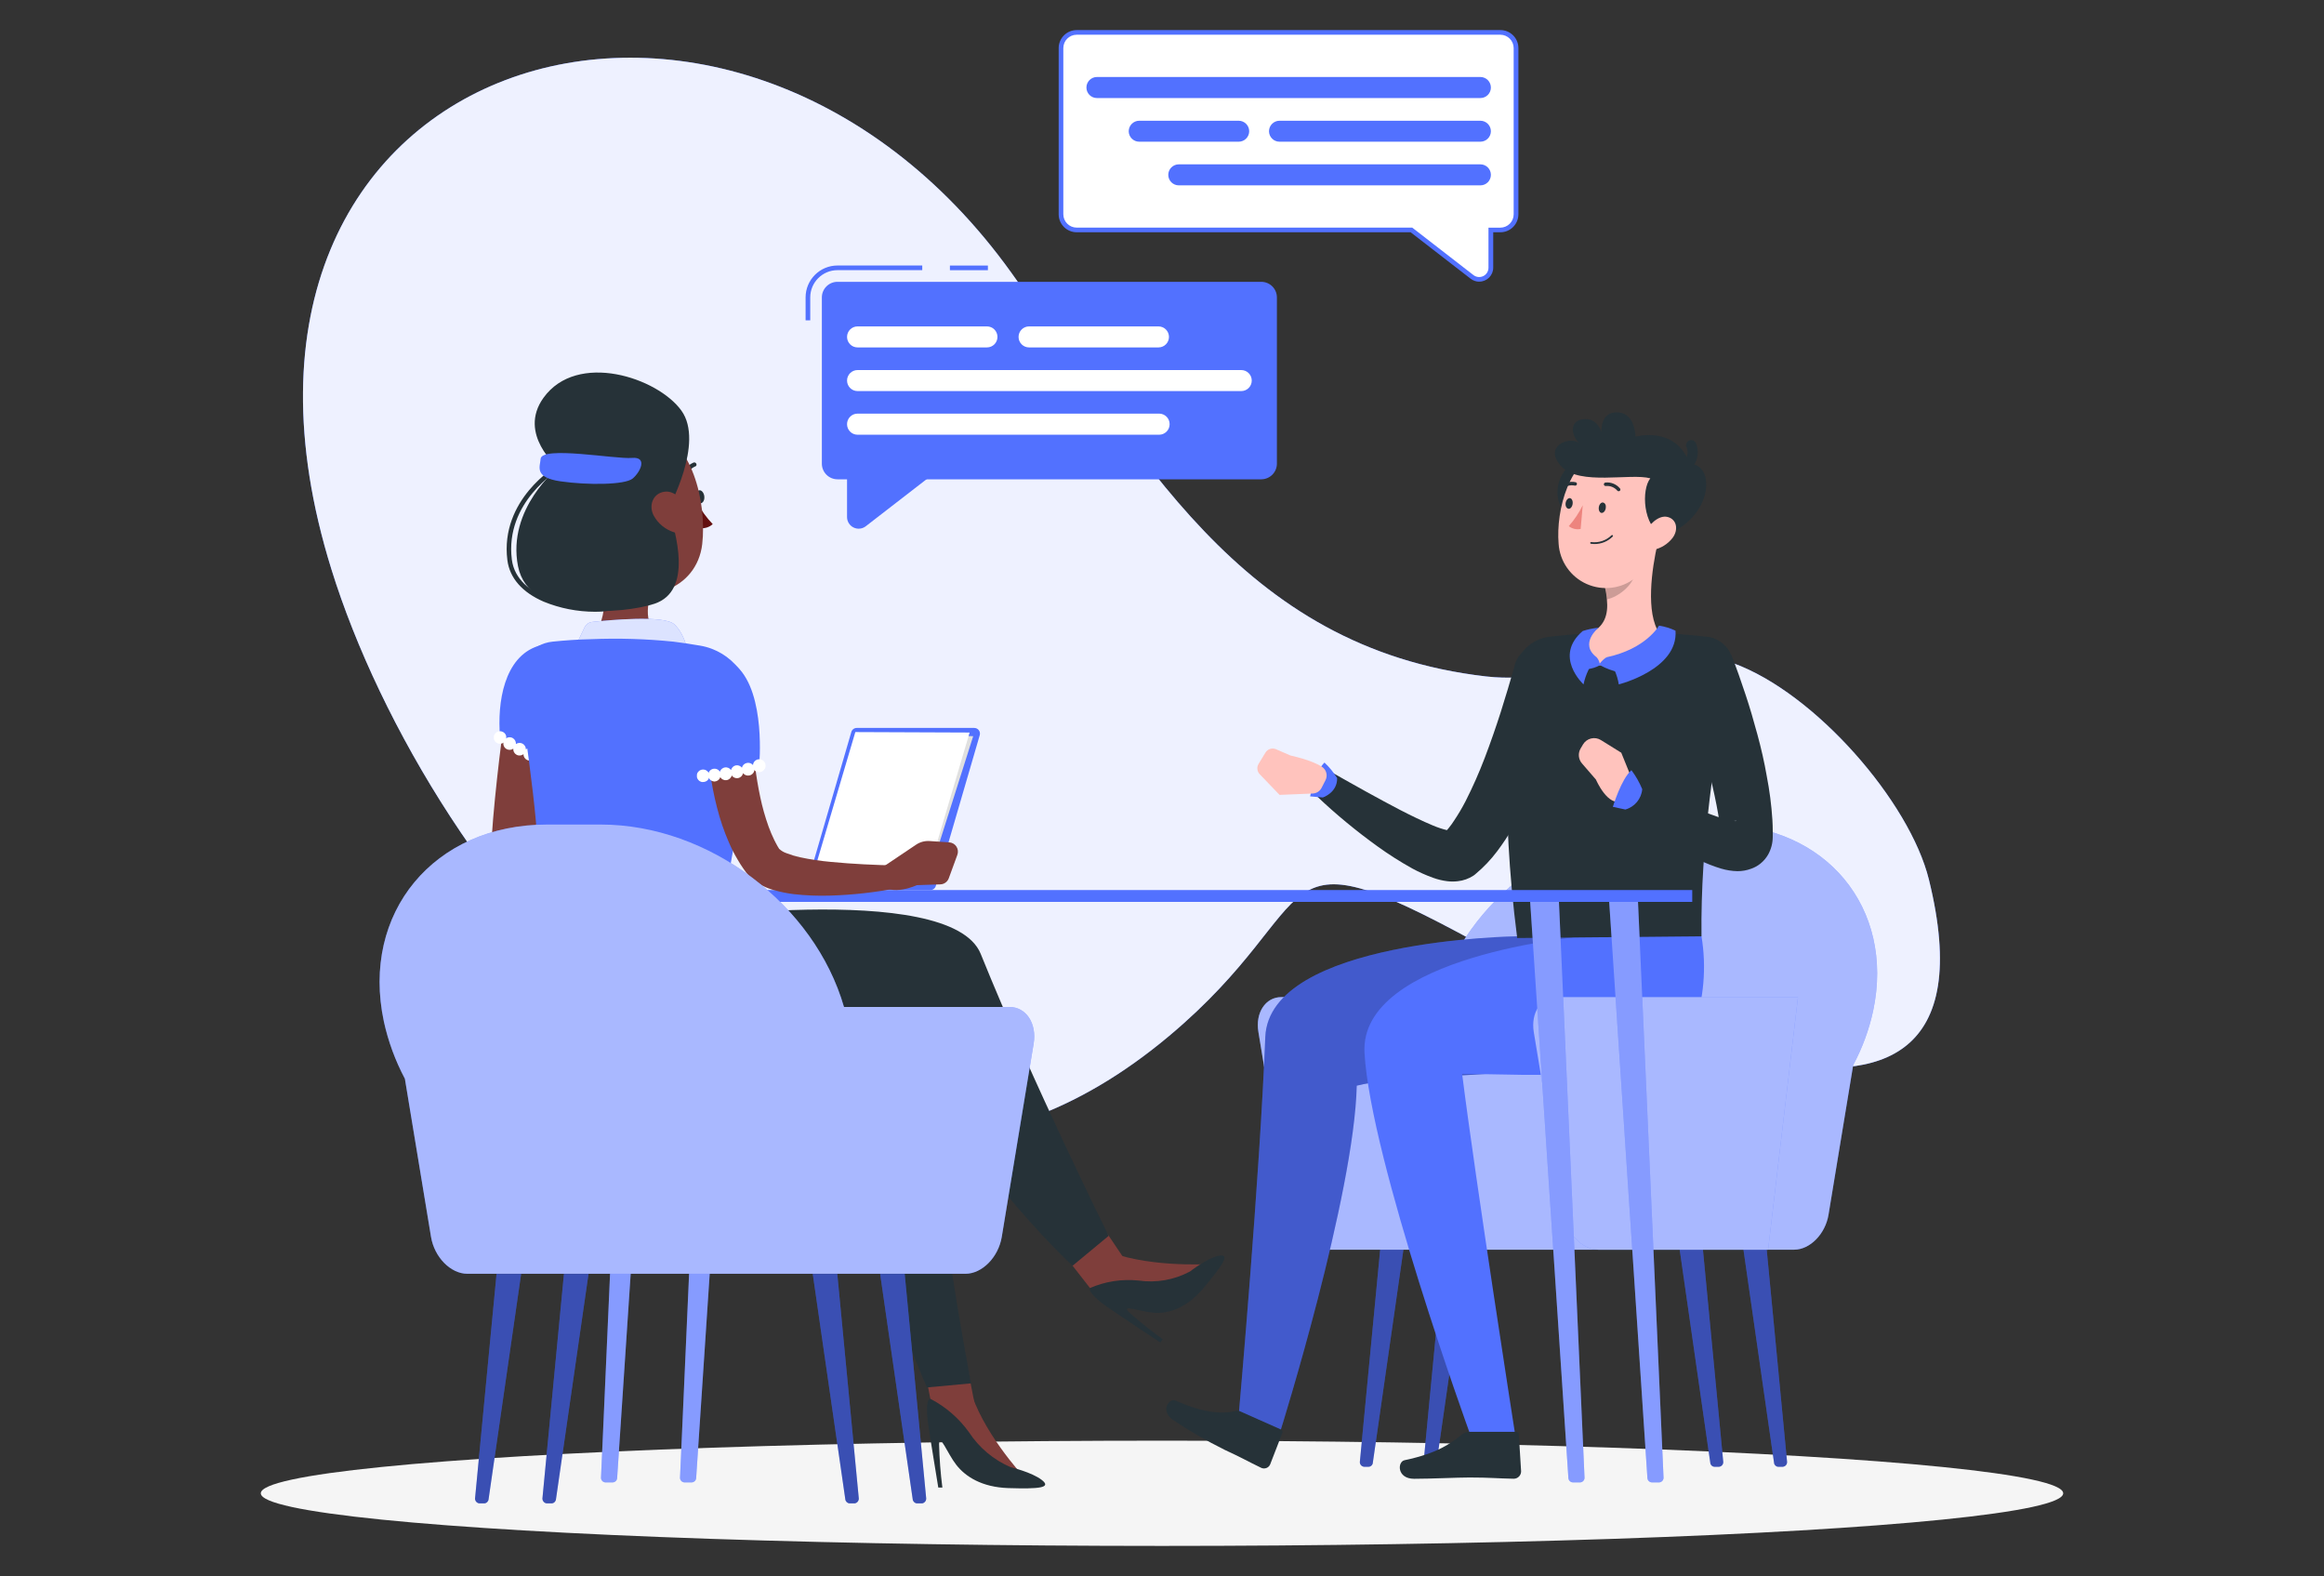 <?xml version="1.0" encoding="UTF-8" standalone="no"?>
<!-- Generator: Gravit.io -->
<svg xmlns="http://www.w3.org/2000/svg" xmlns:xlink="http://www.w3.org/1999/xlink" style="isolation:isolate" viewBox="0 0 500 339" width="500pt" height="339pt"><rect x="0" y="0" width="500" height="339" fill="#333333" stroke="none"/><defs><clipPath id="_clipPath_46YUOu2metB4nv2xGRFXxfDpb3gs1ZhB"><rect width="500" height="339"/></clipPath></defs><g clip-path="url(#_clipPath_46YUOu2metB4nv2xGRFXxfDpb3gs1ZhB)"><g><g><path d=" M 415 189.21 C 410.87 172.44 390.52 149.04 372.9 142.65 C 350.4 134.49 339.41 147.77 319.7 145.5 C 266.48 139.36 245.13 97.08 217.7 58.82 C 157 -25.97 36.78 11.42 71.3 122.45 C 92.04 189.18 171.3 290.02 251.48 222.88 C 286.12 193.88 271.11 177.32 317.76 202.76 C 336.17 212.8 433.7 265.17 415 189.21 Z " fill="rgb(82,113,255)"/><g opacity="0.9"><path d=" M 415 189.21 C 410.87 172.44 390.52 149.04 372.9 142.65 C 350.4 134.49 339.41 147.77 319.7 145.5 C 266.48 139.36 245.13 97.08 217.7 58.82 C 157 -25.97 36.78 11.42 71.3 122.45 C 92.04 189.18 171.3 290.02 251.48 222.88 C 286.12 193.88 271.11 177.32 317.76 202.76 C 336.17 212.8 433.7 265.17 415 189.21 Z " fill="rgb(255,255,255)"/></g></g><g><ellipse vector-effect="non-scaling-stroke" cx="250" cy="321.21" rx="193.89" ry="11.32" fill="rgb(245,245,245)"/></g><g><path d=" M 369.88 315.5 L 368.81 315.5 C 368.348 315.465 367.984 315.093 367.96 314.63 L 361.38 268.81 L 366.38 268.81 L 370.74 314.33 C 370.789 314.6 370.724 314.879 370.562 315.1 C 370.399 315.321 370.153 315.466 369.88 315.5 L 369.88 315.5 Z " fill="rgb(82,113,255)"/><g opacity="0.3"><path d=" M 369.88 315.5 L 368.81 315.5 C 368.348 315.465 367.984 315.093 367.96 314.63 L 361.38 268.81 L 366.38 268.81 L 370.74 314.33 C 370.789 314.6 370.724 314.879 370.562 315.1 C 370.399 315.321 370.153 315.466 369.88 315.5 L 369.88 315.5 Z " fill="rgb(0,0,0)"/></g><path d=" M 383.6 315.5 L 382.53 315.5 C 382.068 315.465 381.704 315.093 381.68 314.63 L 375.1 268.81 L 380.1 268.81 L 384.47 314.33 C 384.519 314.602 384.453 314.882 384.288 315.103 C 384.123 315.325 383.874 315.468 383.6 315.5 Z " fill="rgb(82,113,255)"/><g opacity="0.3"><path d=" M 383.6 315.5 L 382.53 315.5 C 382.068 315.465 381.704 315.093 381.68 314.63 L 375.1 268.81 L 380.1 268.81 L 384.47 314.33 C 384.519 314.602 384.453 314.882 384.288 315.103 C 384.123 315.325 383.874 315.468 383.6 315.5 Z " fill="rgb(0,0,0)"/></g><path d=" M 307.16 315.5 L 308.23 315.5 C 308.692 315.465 309.056 315.093 309.08 314.63 L 315.66 268.81 L 310.66 268.81 L 306.3 314.33 C 306.251 314.6 306.316 314.879 306.478 315.1 C 306.641 315.321 306.887 315.466 307.16 315.5 L 307.16 315.5 Z " fill="rgb(82,113,255)"/><g opacity="0.3"><path d=" M 307.16 315.5 L 308.23 315.5 C 308.692 315.465 309.056 315.093 309.08 314.63 L 315.66 268.81 L 310.66 268.81 L 306.3 314.33 C 306.251 314.6 306.316 314.879 306.478 315.1 C 306.641 315.321 306.887 315.466 307.16 315.5 L 307.16 315.5 Z " fill="rgb(0,0,0)"/></g><path d=" M 293.44 315.5 L 294.51 315.5 C 294.972 315.465 295.336 315.093 295.36 314.63 L 301.94 268.81 L 296.94 268.81 L 292.58 314.33 C 292.531 314.6 292.596 314.879 292.758 315.1 C 292.921 315.321 293.167 315.466 293.44 315.5 L 293.44 315.5 Z " fill="rgb(82,113,255)"/><g opacity="0.3"><path d=" M 293.44 315.5 L 294.51 315.5 C 294.972 315.465 295.336 315.093 295.36 314.63 L 301.94 268.81 L 296.94 268.81 L 292.58 314.33 C 292.531 314.6 292.596 314.879 292.758 315.1 C 292.921 315.321 293.167 315.466 293.44 315.5 L 293.44 315.5 Z " fill="rgb(0,0,0)"/></g><path d=" M 275.66 214.48 L 309.34 214.48 C 315.34 193.73 336.82 177.36 358.84 177.36 L 369.78 177.36 C 392.78 177.36 407.7 195.29 403 217.42 C 402.121 221.491 400.677 225.419 398.71 229.09 L 393.4 261.28 C 392.72 265.44 389.4 268.81 386 268.81 L 284.62 268.81 C 281.22 268.81 277.9 265.44 277.22 261.28 L 270.74 221.97 C 270.05 217.85 272.26 214.48 275.66 214.48 Z " fill="rgb(82,113,255)"/><g opacity="0.5"><path d=" M 275.66 214.48 L 309.34 214.48 C 315.34 193.73 336.82 177.36 358.84 177.36 L 369.78 177.36 C 392.78 177.36 407.7 195.29 403 217.42 C 402.121 221.491 400.677 225.419 398.71 229.09 L 393.4 261.28 C 392.72 265.44 389.4 268.81 386 268.81 L 284.62 268.81 C 281.22 268.81 277.9 265.44 277.22 261.28 L 270.74 221.97 C 270.05 217.85 272.26 214.48 275.66 214.48 Z " fill="rgb(255,255,255)"/></g><path d=" M 267.23 303.65 L 275.57 307.47 C 275.865 307.594 276.007 307.932 275.89 308.23 L 273.26 315.02 C 272.933 315.742 272.084 316.064 271.36 315.74 C 268.48 314.36 267.17 313.55 263.5 311.87 C 259.621 309.953 255.873 307.782 252.28 305.37 C 249.56 303.37 251.56 300.67 252.91 301.27 C 259.01 303.96 262.91 304.2 265.74 303.52 C 266.237 303.391 266.763 303.436 267.23 303.65 Z " fill="rgb(38,50,56)"/><path d=" M 326.38 201.4 C 326.38 201.4 273.05 202.06 272.22 223.08 C 271.04 253.3 266.58 303.47 266.58 303.47 L 275.58 307.47 C 275.58 307.47 291.34 257.13 291.9 233.53 C 306.9 229.81 345.47 233.53 350 221.27 C 352.22 214.893 352.808 208.062 351.71 201.4 L 326.38 201.4 Z " fill="rgb(82,113,255)"/><g opacity="0.2"><path d=" M 326.38 201.4 C 326.38 201.4 273.05 202.06 272.22 223.08 C 271.04 253.3 266.58 303.47 266.58 303.47 L 275.58 307.47 C 275.58 307.47 291.34 257.13 291.9 233.53 C 306.9 229.81 345.47 233.53 350 221.27 C 352.22 214.893 352.808 208.062 351.71 201.4 L 326.38 201.4 Z " fill="rgb(0,0,0)"/></g><path d=" M 337.73 146.09 C 337.26 148.03 336.79 149.78 336.26 151.6 C 335.73 153.42 335.18 155.19 334.6 156.97 C 333.43 160.53 332.14 164.07 330.66 167.57 C 329.178 171.148 327.457 174.622 325.51 177.97 C 324.487 179.74 323.359 181.446 322.13 183.08 C 320.776 184.889 319.216 186.533 317.48 187.98 L 317.33 188.11 L 317.01 188.35 C 316 189.009 314.849 189.42 313.65 189.55 C 312.896 189.642 312.134 189.642 311.38 189.55 C 310.332 189.421 309.302 189.173 308.31 188.81 C 306.772 188.256 305.278 187.587 303.84 186.81 C 301.274 185.383 298.793 183.807 296.41 182.09 C 294.09 180.42 291.85 178.69 289.67 176.89 C 287.49 175.09 285.4 173.25 283.33 171.27 C 282.232 170.204 282.091 168.49 282.999 167.258 C 283.908 166.026 285.587 165.656 286.93 166.39 L 286.98 166.39 C 289.34 167.7 291.72 169.09 294.11 170.39 C 296.5 171.69 298.86 173 301.23 174.22 C 303.6 175.44 305.98 176.6 308.23 177.54 C 309.262 177.98 310.329 178.335 311.42 178.6 C 311.744 178.697 312.082 178.741 312.42 178.73 C 312.49 178.73 312.42 178.73 312.21 178.73 C 311.701 178.788 311.213 178.97 310.79 179.26 L 310.31 179.62 C 311.295 178.661 312.164 177.591 312.9 176.43 C 313.778 175.112 314.582 173.746 315.31 172.34 C 316.843 169.322 318.215 166.224 319.42 163.06 C 320.65 159.84 321.8 156.54 322.87 153.2 C 323.94 149.86 324.94 146.43 325.87 143.2 L 325.87 143.08 C 326.753 139.853 330.064 137.934 333.303 138.77 C 336.542 139.607 338.509 142.889 337.72 146.14 L 337.73 146.09 Z " fill="rgb(38,50,56)"/><path d=" M 316.11 307.97 L 326.11 307.97 C 326.279 307.962 326.444 308.022 326.568 308.137 C 326.692 308.251 326.765 308.411 326.77 308.58 L 327.26 316.49 C 327.26 317.357 326.566 318.064 325.7 318.08 C 322.22 318.02 320.55 317.81 316.15 317.81 C 313.45 317.81 307.99 318.09 304.25 318.09 C 300.51 318.09 300.62 314.4 302.2 314.09 C 309.31 312.59 312.06 310.52 314.57 308.54 C 315.008 308.187 315.548 307.987 316.11 307.97 Z " fill="rgb(38,50,56)"/><path d=" M 340.75 201.4 C 340.75 201.4 292.38 205.48 293.57 226.49 C 294.87 249.49 316.11 307.99 316.11 307.99 L 325.89 307.99 C 325.89 307.99 317.52 254.42 314.57 230.99 C 328.21 230.99 359.83 233.55 364.37 221.26 C 366.59 214.883 367.175 208.051 366.07 201.39 L 340.75 201.4 Z " fill="rgb(82,113,255)"/><path d=" M 287.68 167.37 C 286.925 166.141 286.011 165.018 284.96 164.03 C 282.96 165.89 281.87 171.3 281.87 171.3 L 284.6 171.54 C 284.6 171.54 287.74 170.52 287.68 167.37 Z " fill="rgb(82,113,255)"/><path d=" M 277.64 162.51 L 274.53 161.16 C 273.694 160.799 272.72 161.111 272.25 161.89 L 270.77 164.33 C 270.35 165.036 270.452 165.936 271.02 166.53 L 275.29 170.98 L 282.41 170.69 C 283.229 170.662 283.969 170.191 284.34 169.46 L 285.16 167.85 C 285.695 166.847 285.389 165.601 284.45 164.96 C 282.14 163.44 277.64 162.51 277.64 162.51 Z " fill="rgb(255,195,189)"/><path d=" M 325.92 144.04 C 324.5 153.04 322.65 172.47 326.42 201.77 L 366.07 201.4 C 365.83 181.09 369.01 162.03 372.12 143.4 C 372.369 141.922 372.009 140.406 371.122 139.198 C 370.234 137.99 368.895 137.194 367.41 136.99 C 356.039 135.66 344.551 135.66 333.18 136.99 C 329.477 137.496 326.534 140.353 325.92 144.04 Z " fill="rgb(38,50,56)"/><path d=" M 372.48 140.87 C 373.65 143.76 374.58 146.53 375.54 149.39 C 376.5 152.25 377.32 155.12 378.11 158.03 C 378.9 160.94 379.59 163.91 380.11 166.94 C 380.715 170.034 381.119 173.164 381.32 176.31 C 381.38 177.12 381.39 177.96 381.4 178.8 L 381.4 180.08 C 381.386 181.394 381.042 182.683 380.4 183.83 C 379.973 184.575 379.41 185.233 378.74 185.77 C 378.428 186.02 378.093 186.241 377.74 186.43 C 377.421 186.606 377.086 186.754 376.74 186.87 C 375.799 187.22 374.803 187.396 373.8 187.39 C 372.614 187.363 371.437 187.178 370.3 186.84 C 368.636 186.34 367.017 185.701 365.46 184.93 C 364.01 184.21 362.65 183.46 361.32 182.68 C 356.15 179.593 351.243 176.084 346.65 172.19 C 345.454 171.209 345.182 169.488 346.017 168.186 C 346.852 166.884 348.529 166.413 349.92 167.09 L 349.99 167.09 C 355.16 169.55 360.42 172.09 365.54 174.2 C 366.82 174.72 368.09 175.2 369.34 175.63 C 370.448 176.037 371.589 176.348 372.75 176.56 C 373.21 176.64 373.62 176.63 373.57 176.56 C 373.299 176.535 373.026 176.583 372.78 176.7 C 372.622 176.76 372.469 176.831 372.32 176.91 C 372.129 177.012 371.948 177.133 371.78 177.27 C 371.384 177.579 371.046 177.954 370.78 178.38 C 370.48 178.878 370.302 179.44 370.26 180.02 L 370.21 179.11 C 370.15 178.49 370.1 177.88 370.01 177.24 C 369.177 171.818 367.926 166.469 366.27 161.24 C 364.67 155.87 362.83 150.39 360.96 145.18 L 360.96 145.13 C 359.886 142.008 361.481 138.597 364.566 137.421 C 367.65 136.244 371.112 137.726 372.39 140.77 L 372.48 140.87 Z " fill="rgb(38,50,56)"/><path d=" M 356.63 116.88 L 351.84 120.88 L 345.3 126.31 C 345.502 127.176 345.642 128.055 345.72 128.94 C 346.03 132.1 345.34 135 341.51 136.47 C 340.034 136.953 338.866 138.095 338.35 139.56 C 337.83 141.23 338.44 143.1 343.7 143.1 C 351.43 143.1 355.46 139.66 356.98 137.97 C 357.4 137.486 357.429 136.776 357.05 136.26 C 354 131.9 355.38 122.3 356.63 116.88 Z " fill="rgb(255,195,189)"/><path d=" M 343.51 141.38 C 343.846 141.768 344.077 142.237 344.18 142.74 C 344.577 142.202 345.068 141.741 345.63 141.38 C 346.976 142.012 347.984 143.193 348.4 144.62 C 346.943 144.321 345.54 143.802 344.24 143.08 C 343.383 143.555 342.436 143.848 341.46 143.94 C 341.52 142.21 343.51 141.38 343.51 141.38 Z " fill="rgb(82,113,255)"/><path d=" M 345.63 141.38 C 347.018 143.052 347.933 145.065 348.28 147.21 C 348.28 147.21 361.08 144.01 360.48 135.66 C 359.355 135.129 358.159 134.762 356.93 134.57 C 356.93 134.57 354.18 139.57 345.63 141.38 Z " fill="rgb(82,113,255)"/><path d=" M 343.51 141.38 C 342.11 143.065 341.142 145.066 340.69 147.21 C 340.69 147.21 334.13 141.21 340.52 135.73 C 341.623 135.379 342.759 135.141 343.91 135.02 C 343.91 135.02 339.66 138.47 343.51 141.38 Z " fill="rgb(82,113,255)"/><g opacity="0.2"><path d=" M 345.3 126.28 C 345.501 127.149 345.641 128.031 345.72 128.92 C 348.16 128.43 351.41 125.84 351.72 123.35 C 351.84 122.526 351.87 121.691 351.81 120.86 L 345.3 126.28 Z " fill="rgb(0,0,0)"/></g><path d=" M 338.3 99.66 C 332.3 103.93 335.64 113.94 340.78 110.11 C 345.92 106.28 343.2 96.18 338.3 99.66 Z " fill="rgb(38,50,56)"/><path d=" M 358.61 108.58 C 356.94 116.24 356.36 120.8 351.83 124.3 C 348.856 126.649 344.825 127.155 341.363 125.615 C 337.9 124.074 335.577 120.742 335.33 116.96 C 334.73 109.82 337.56 98.48 345.62 96.31 C 349.151 95.257 352.976 96.167 355.655 98.698 C 358.333 101.228 359.46 104.994 358.61 108.58 L 358.61 108.58 Z " fill="rgb(255,195,189)"/><path d=" M 355.06 102.89 C 350.81 101.72 339.85 104.51 335.96 100.36 C 331.79 95.91 337.87 93.74 339.67 95.29 C 337.4 92.69 338.24 89.91 341.46 90.16 C 343.81 90.34 344.55 92.94 344.55 92.94 C 344.55 92.94 344.16 88.39 348.2 88.71 C 351.86 88.99 351.87 93.93 351.87 93.93 C 351.87 93.93 360.61 91.46 363.53 99.8 C 369.03 99.68 368.91 111.26 357.84 115.38 C 353.35 113.16 353.14 105.26 355.06 102.89 Z " fill="rgb(38,50,56)"/><path d=" M 362.35 101.47 C 361.751 101.506 361.231 101.06 361.177 100.462 C 361.123 99.864 361.554 99.332 362.15 99.26 C 362.451 99.07 362.679 98.785 362.8 98.45 C 363.126 97.803 363.169 97.05 362.92 96.37 C 362.691 96.005 362.694 95.54 362.927 95.178 C 363.161 94.816 363.583 94.622 364.01 94.68 C 364.437 94.738 364.792 95.039 364.92 95.45 C 365.47 96.805 365.382 98.337 364.68 99.62 C 364.283 100.528 363.49 101.203 362.53 101.45 C 362.471 101.465 362.411 101.472 362.35 101.47 L 362.35 101.47 Z " fill="rgb(38,50,56)"/><path d=" M 359.86 115.69 C 358.82 117.04 357.323 117.965 355.65 118.29 C 353.48 118.68 352.82 116.68 353.78 114.75 C 354.64 113 356.78 110.7 358.78 111.2 C 360.78 111.7 361.14 113.97 359.86 115.69 Z " fill="rgb(255,195,189)"/><path d=" M 345.48 109.28 C 345.38 109.91 344.97 110.38 344.56 110.33 C 344.15 110.28 343.89 109.73 343.98 109.1 C 344.07 108.47 344.49 108 344.91 108.1 C 345.33 108.2 345.57 108.65 345.48 109.28 Z " fill="rgb(38,50,56)"/><path d=" M 338.34 108.43 C 338.24 109.06 337.83 109.53 337.42 109.43 C 337.01 109.33 336.75 108.83 336.84 108.2 C 336.93 107.57 337.35 107.1 337.77 107.15 C 338.19 107.2 338.44 107.8 338.34 108.43 Z " fill="rgb(38,50,56)"/><path d=" M 340.52 108.68 C 339.724 110.304 338.715 111.814 337.52 113.17 C 338.237 113.743 339.172 113.967 340.07 113.78 L 340.52 108.68 Z " fill="rgb(237,132,126)"/><path d=" M 343 117.02 C 344.501 117.04 345.945 116.448 347 115.38 C 347.051 115.301 347.037 115.198 346.967 115.135 C 346.897 115.073 346.792 115.071 346.72 115.13 C 345.563 116.274 343.942 116.816 342.33 116.6 C 342.23 116.593 342.14 116.661 342.12 116.76 C 342.114 116.81 342.129 116.861 342.161 116.9 C 342.193 116.94 342.239 116.965 342.29 116.97 C 342.526 117 342.763 117.017 343 117.02 Z " fill="rgb(38,50,56)"/><path d=" M 348.35 105.65 C 348.409 105.638 348.464 105.61 348.51 105.57 C 348.581 105.5 348.622 105.405 348.622 105.305 C 348.622 105.205 348.581 105.11 348.51 105.04 C 347.739 104.13 346.565 103.665 345.38 103.8 C 345.176 103.833 345.037 104.026 345.07 104.23 C 345.103 104.434 345.296 104.573 345.5 104.54 C 346.434 104.449 347.354 104.823 347.96 105.54 C 348.057 105.651 348.21 105.694 348.35 105.65 Z " fill="rgb(38,50,56)"/><path d=" M 335.79 105.24 C 335.908 105.273 336.035 105.247 336.13 105.17 C 336.857 104.523 337.846 104.256 338.8 104.45 C 338.998 104.502 339.202 104.387 339.26 104.19 C 339.288 104.094 339.276 103.992 339.227 103.905 C 339.178 103.819 339.096 103.756 339 103.73 L 339 103.73 C 337.812 103.473 336.572 103.796 335.66 104.6 C 335.503 104.73 335.481 104.962 335.61 105.12 C 335.656 105.178 335.719 105.219 335.79 105.24 L 335.79 105.24 Z " fill="rgb(38,50,56)"/><path d=" M 348.81 161.91 L 344.43 159.19 C 343.8 158.797 343.039 158.673 342.317 158.846 C 341.595 159.019 340.973 159.474 340.59 160.11 L 340.08 160.97 C 339.455 161.998 339.568 163.314 340.36 164.22 L 343.36 167.69 C 343.36 167.69 345.99 173.82 349.04 172.2 L 351.36 168.2 L 348.81 161.91 Z " fill="rgb(255,195,189)"/><path d=" M 353.32 169.75 C 352.72 168.298 351.941 166.928 351 165.67 C 348.8 167.55 347 173.55 347 173.55 L 349.69 174.13 C 351.694 173.568 353.139 171.823 353.32 169.75 Z " fill="rgb(82,113,255)"/><path d=" M 386.83 214.48 L 334.91 214.48 C 331.51 214.48 329.31 217.85 329.99 222.01 L 336.47 261.28 C 337.16 265.44 340.47 268.81 343.88 268.81 L 380.4 268.81 L 386.83 214.48 Z " fill="rgb(82,113,255)"/><g opacity="0.5"><path d=" M 386.83 214.48 L 334.91 214.48 C 331.51 214.48 329.31 217.85 329.99 222.01 L 336.47 261.28 C 337.16 265.44 340.47 268.81 343.88 268.81 L 380.4 268.81 L 386.83 214.48 Z " fill="rgb(255,255,255)"/></g></g><g><path d=" M 147.28 318.87 L 148.78 318.87 C 149.332 318.87 149.78 318.422 149.78 317.87 L 158 193.97 L 151.81 193.97 L 146.31 317.73 C 146.27 318.013 146.353 318.3 146.539 318.518 C 146.724 318.736 146.994 318.864 147.28 318.87 Z " fill="rgb(82,113,255)"/><g opacity="0.3"><path d=" M 147.28 318.87 L 148.78 318.87 C 149.332 318.87 149.78 318.422 149.78 317.87 L 158 193.97 L 151.81 193.97 L 146.31 317.73 C 146.27 318.013 146.353 318.3 146.539 318.518 C 146.724 318.736 146.994 318.864 147.28 318.87 Z " fill="rgb(255,255,255)"/></g><path d=" M 130.28 318.87 L 131.78 318.87 C 132.332 318.87 132.78 318.422 132.78 317.87 L 141 193.97 L 134.8 193.97 L 129.31 317.73 C 129.27 318.013 129.353 318.3 129.539 318.518 C 129.724 318.736 129.994 318.864 130.28 318.87 Z " fill="rgb(82,113,255)"/><g opacity="0.3"><path d=" M 130.28 318.87 L 131.78 318.87 C 132.332 318.87 132.78 318.422 132.78 317.87 L 141 193.97 L 134.8 193.97 L 129.31 317.73 C 129.27 318.013 129.353 318.3 129.539 318.518 C 129.724 318.736 129.994 318.864 130.28 318.87 Z " fill="rgb(255,255,255)"/></g><path d=" M 339.93 318.87 L 338.43 318.87 C 337.878 318.87 337.43 318.422 337.43 317.87 L 329.21 193.97 L 335.4 193.97 L 340.9 317.73 C 340.94 318.013 340.857 318.3 340.671 318.518 C 340.486 318.736 340.216 318.864 339.93 318.87 Z " fill="rgb(82,113,255)"/><g opacity="0.3"><path d=" M 339.93 318.87 L 338.43 318.87 C 337.878 318.87 337.43 318.422 337.43 317.87 L 329.21 193.97 L 335.4 193.97 L 340.9 317.73 C 340.94 318.013 340.857 318.3 340.671 318.518 C 340.486 318.736 340.216 318.864 339.93 318.87 Z " fill="rgb(255,255,255)"/></g><path d=" M 356.93 318.87 L 355.43 318.87 C 354.878 318.87 354.43 318.422 354.43 317.87 L 346.21 193.97 L 352.41 193.97 L 357.9 317.73 C 357.94 318.013 357.857 318.3 357.671 318.518 C 357.486 318.736 357.216 318.864 356.93 318.87 Z " fill="rgb(82,113,255)"/><g opacity="0.3"><path d=" M 356.93 318.87 L 355.43 318.87 C 354.878 318.87 354.43 318.422 354.43 317.87 L 346.21 193.97 L 352.41 193.97 L 357.9 317.73 C 357.94 318.013 357.857 318.3 357.671 318.518 C 357.486 318.736 357.216 318.864 356.93 318.87 Z " fill="rgb(255,255,255)"/></g><rect x="122.78" y="191.45" width="241.3" height="2.55" transform="matrix(1,0,0,1,0,0)" fill="rgb(82,113,255)"/></g><g><path d=" M 118.76 151.97 L 116.48 168.74 C 115.76 174.32 115.01 179.92 114.48 185.42 C 114.41 186.11 114.36 186.78 114.3 187.42 L 114.22 188.42 C 114.237 188.254 114.237 188.086 114.22 187.92 C 114.201 187.76 114.164 187.602 114.11 187.45 C 114.069 187.33 114.019 187.213 113.96 187.1 C 113.92 187.019 113.873 186.942 113.82 186.87 C 113.64 186.64 113.62 186.67 113.67 186.72 C 113.772 186.829 113.886 186.926 114.01 187.01 C 114.431 187.298 114.872 187.556 115.33 187.78 C 117.71 188.868 120.167 189.781 122.68 190.51 C 127.92 192.1 133.43 193.51 138.87 194.82 L 138.25 199.59 C 132.434 199.415 126.639 198.817 120.91 197.8 C 117.875 197.29 114.892 196.503 112 195.45 C 111.15 195.122 110.325 194.735 109.53 194.29 C 109.039 194.01 108.571 193.693 108.13 193.34 C 107.518 192.856 106.982 192.283 106.54 191.64 C 106.222 191.165 105.966 190.651 105.78 190.11 C 105.678 189.782 105.598 189.448 105.54 189.11 C 105.503 188.778 105.483 188.444 105.48 188.11 L 105.48 187 C 105.48 186.26 105.48 185.52 105.54 184.79 C 105.78 178.95 106.31 173.25 106.93 167.55 C 107.55 161.85 108.27 156.2 109.16 150.55 L 118.76 151.97 Z " fill="rgb(127,62,59)"/><path d=" M 151.41 199.97 L 147.74 203.32 C 146.881 204.1 145.636 204.282 144.59 203.78 L 140.54 201.83 C 140.54 201.83 134.54 201.58 133.67 197.91 L 135.23 195.06 L 144.54 194.06 C 145.496 193.957 146.458 194.172 147.28 194.67 L 151.12 197.02 C 151.609 197.33 151.928 197.848 151.985 198.424 C 152.042 199.001 151.829 199.571 151.41 199.97 L 151.41 199.97 Z " fill="rgb(127,62,59)"/><path d=" M 129.45 117.53 C 130.45 123.29 131.21 133.8 127.09 137.53 C 127.09 137.53 137.09 142.79 143.72 151.97 C 150.72 146.39 144.87 138.06 144.87 138.06 C 138.53 136.35 138.87 131.62 140.08 127.21 L 129.45 117.53 Z " fill="rgb(127,62,59)"/><path d=" M 148.24 141.56 C 148.24 141.56 147.71 136.68 145.05 134.27 C 142.82 132.27 131.05 133.37 127.38 133.78 C 126.687 133.863 126.085 134.293 125.78 134.92 L 123.1 140.52 L 148.24 141.56 Z " fill="rgb(82,113,255)"/><g opacity="0.8"><path d=" M 148.24 141.56 C 148.24 141.56 147.71 136.68 145.05 134.27 C 142.82 132.27 131.05 133.37 127.38 133.78 C 126.687 133.863 126.085 134.293 125.78 134.92 L 123.1 140.52 L 148.24 141.56 Z " fill="rgb(255,255,255)"/></g><path d=" M 115.73 138.97 C 108.49 141.33 106.93 151.04 107.59 158.59 L 122.2 167.59 C 122.2 167.59 125.75 156.59 125.72 150.67 C 125.69 144.41 120.65 137.39 115.73 138.97 Z " fill="rgb(82,113,255)"/><path d=" M 118.56 165.4 C 118.188 165.408 117.828 165.268 117.56 165.01 C 117.5 164.945 117.447 164.875 117.4 164.8 C 117.345 164.727 117.301 164.646 117.27 164.56 C 117.237 164.479 117.211 164.395 117.19 164.31 C 117.18 164.224 117.18 164.136 117.19 164.05 C 117.181 163.676 117.326 163.315 117.59 163.05 C 118.129 162.542 118.971 162.542 119.51 163.05 C 119.774 163.315 119.919 163.676 119.91 164.05 C 119.92 164.136 119.92 164.224 119.91 164.31 C 119.894 164.396 119.868 164.481 119.83 164.56 C 119.802 164.646 119.762 164.726 119.71 164.8 L 119.54 165.01 C 119.279 165.267 118.926 165.407 118.56 165.4 Z " fill="rgb(255,255,255)"/><path d=" M 115.75 164.48 L 115.75 164.48 C 115.242 164.284 114.9 163.804 114.88 163.26 L 114.88 163.26 C 114.479 163.623 113.899 163.71 113.41 163.48 L 113.41 163.48 C 112.922 163.252 112.613 162.759 112.62 162.22 L 112.62 162.22 C 112.199 162.561 111.614 162.612 111.14 162.35 L 111.14 162.35 C 110.666 162.097 110.387 161.586 110.43 161.05 L 110.43 161.05 C 109.988 161.362 109.402 161.381 108.94 161.1 L 108.94 161.1 C 108.302 160.712 108.096 159.881 108.48 159.24 L 108.48 159.24 C 108.872 158.601 109.706 158.395 110.35 158.78 L 110.35 158.78 C 110.782 159.053 111.031 159.54 111 160.05 L 111 160.05 C 111.417 159.75 111.969 159.715 112.42 159.96 L 112.42 159.96 C 112.871 160.203 113.149 160.678 113.14 161.19 L 113.14 161.19 C 113.54 160.871 114.086 160.805 114.55 161.02 L 114.55 161.02 C 115.014 161.234 115.319 161.689 115.34 162.2 L 115.34 162.2 C 115.724 161.864 116.263 161.768 116.74 161.95 L 116.74 161.95 C 117.434 162.228 117.774 163.014 117.5 163.71 L 117.5 163.71 C 117.298 164.229 116.797 164.571 116.24 164.57 L 116.24 164.57 C 116.073 164.568 115.907 164.538 115.75 164.48 L 115.75 164.48 Z " fill="rgb(255,255,255)"/><path d=" M 107.59 159.97 C 107.5 159.98 107.41 159.98 107.32 159.97 C 107.234 159.954 107.149 159.928 107.07 159.89 C 106.984 159.862 106.904 159.822 106.83 159.77 L 106.63 159.6 C 106.565 159.541 106.508 159.473 106.46 159.4 C 106.46 159.32 106.37 159.24 106.33 159.16 C 106.299 159.078 106.272 158.995 106.25 158.91 C 106.245 158.82 106.245 158.73 106.25 158.64 C 106.245 158.553 106.245 158.467 106.25 158.38 C 106.272 158.292 106.299 158.205 106.33 158.12 C 106.363 158.038 106.407 157.961 106.46 157.89 C 106.511 157.815 106.567 157.745 106.63 157.68 L 106.83 157.51 C 106.906 157.462 106.986 157.422 107.07 157.39 L 107.32 157.31 C 107.762 157.23 108.216 157.368 108.54 157.68 C 108.603 157.745 108.659 157.815 108.71 157.89 C 108.759 157.963 108.803 158.04 108.84 158.12 C 108.873 158.204 108.896 158.291 108.91 158.38 C 108.92 158.466 108.92 158.554 108.91 158.64 C 108.92 158.73 108.92 158.82 108.91 158.91 C 108.896 158.996 108.873 159.08 108.84 159.16 C 108.84 159.24 108.76 159.32 108.71 159.4 C 108.662 159.473 108.605 159.541 108.54 159.6 C 108.283 159.841 107.942 159.973 107.59 159.97 L 107.59 159.97 Z " fill="rgb(255,255,255)"/><path d=" M 161.77 153.1 C 161.16 161.42 159.31 175.42 154.77 199 L 115.63 197.84 C 116.63 183.39 115.1 172.62 111.56 147.33 C 111.255 145.119 111.862 142.879 113.24 141.124 C 114.618 139.369 116.65 138.249 118.87 138.02 C 121.38 137.76 124.24 137.55 127.11 137.49 C 133.042 137.244 138.983 137.421 144.89 138.02 C 146.79 138.25 148.76 138.56 150.64 138.88 C 157.461 140.042 162.281 146.199 161.77 153.1 Z " fill="rgb(82,113,255)"/><path d=" M 149.7 106.97 C 149.79 107.74 150.28 108.32 150.78 108.25 C 151.28 108.18 151.62 107.52 151.53 106.75 C 151.44 105.98 150.95 105.4 150.45 105.46 C 149.95 105.52 149.61 106.17 149.7 106.97 Z " fill="rgb(38,50,56)"/><line x1="150.23" y1="105.51" x2="152.02" y2="104.75"/><path d=" M 150 108.14 C 150.898 109.819 152.022 111.366 153.34 112.74 C 152.614 113.408 151.628 113.719 150.65 113.59 L 150 108.14 Z " fill="rgb(99,15,15)"/><path d=" M 149.79 100.18 C 149.87 100.037 149.87 99.863 149.79 99.72 C 149.678 99.495 149.407 99.402 149.18 99.51 C 147.834 100.108 146.864 101.325 146.58 102.77 C 146.563 102.89 146.595 103.011 146.668 103.107 C 146.741 103.203 146.85 103.265 146.97 103.28 C 147.09 103.297 147.211 103.265 147.307 103.192 C 147.403 103.119 147.465 103.01 147.48 102.89 L 147.48 102.89 C 147.727 101.751 148.504 100.8 149.57 100.33 C 149.659 100.308 149.737 100.255 149.79 100.18 Z " fill="rgb(38,50,56)"/><path d=" M 123.06 106.77 C 124.78 116.18 125.31 120.2 130.68 124.5 C 138.76 130.96 149.95 126.79 151.08 117.05 C 152.08 108.28 149.08 94.36 139.38 91.7 C 135.021 90.488 130.345 91.618 127.021 94.688 C 123.697 97.757 122.198 102.328 123.06 106.77 L 123.06 106.77 Z " fill="rgb(127,62,59)"/><path d=" M 143.8 109.41 C 145.38 114.58 149.16 127.08 140.8 129.87 C 134.27 132.05 113.8 133.79 111.45 121.8 C 109.02 109.41 120.07 100.58 120.07 100.58 C 120.07 100.58 111.31 93.4 116.92 85.58 C 124.15 75.5 141.47 81.2 146.6 88.32 C 151.61 95.25 143.8 109.41 143.8 109.41 Z " fill="rgb(38,50,56)"/><path d=" M 128 131.59 C 124.228 131.586 120.493 130.852 117 129.43 C 112.36 127.43 109.65 124.34 109.16 120.49 C 107.52 107.42 119.68 100.24 119.81 100.17 L 120.29 101 C 120.17 101.07 108.56 107.94 110.12 120.37 C 110.68 124.78 114.38 127.25 117.39 128.54 C 123.33 131.1 131 131.08 132.86 129.72 L 133.43 130.5 C 132.49 131.21 130.45 131.59 128 131.59 Z " fill="rgb(38,50,56)"/><path d=" M 116.31 98.71 C 116.2 100.38 114.82 102.71 120.61 103.54 C 126.4 104.37 134.46 104.32 136.12 102.93 C 137.78 101.54 139.4 98.2 135.94 98.5 C 132.48 98.8 116.5 95.85 116.31 98.71 Z " fill="rgb(82,113,255)"/><path d=" M 140.63 110.88 C 141.575 112.627 143.17 113.931 145.07 114.51 C 147.59 115.25 148.89 113 148.22 110.6 C 147.61 108.44 145.56 105.45 143.02 105.76 C 140.48 106.07 139.5 108.73 140.63 110.88 Z " fill="rgb(127,62,59)"/><path d=" M 201.64 308.53 L 210.92 308.35 L 206.43 285.19 L 197.15 285.36 L 201.64 308.53 L 201.64 308.53 Z " fill="rgb(127,62,59)"/><path d=" M 208.6 298.44 C 211.05 307.69 220.08 317.44 220.08 317.44 L 207.2 314.16 L 201.57 306.16 L 202.57 304.04 L 208.6 298.44 Z " fill="rgb(127,62,59)"/><path d=" M 199.45 302.74 C 199.424 303.823 199.487 304.907 199.64 305.98 C 200.19 309.8 201.87 319.98 201.87 319.98 L 202.75 319.98 C 202.352 316.881 202.115 313.764 202.04 310.64 C 202.16 308.13 203.78 312.57 205.74 315.09 C 207.7 317.61 211.23 319.9 216.94 320.09 C 223.62 320.3 226.29 320.02 224.15 318.35 C 222.01 316.68 217.45 315.6 217.45 315.6 C 213.772 314.025 210.641 311.398 208.45 308.05 C 206.289 305.042 203.449 302.585 200.16 300.88 C 199.6 300.91 199.49 301.97 199.45 302.74 Z " fill="rgb(38,50,56)"/><path d=" M 234.51 277.06 L 246.35 277.43 L 233.1 257.73 L 224.9 264.74 L 234.51 277.06 L 234.51 277.06 Z " fill="rgb(127,62,59)"/><path d=" M 237.32 268.7 C 245.93 272.7 259.71 271.92 259.71 271.92 L 248.51 280.92 L 238.9 280.2 L 237.9 278.07 L 237.32 268.7 Z " fill="rgb(127,62,59)"/><path d=" M 235.5 278.91 C 236.276 279.664 237.112 280.353 238 280.97 C 241.14 283.16 249.63 288.77 249.63 288.77 L 250.17 288.08 C 247.641 286.263 245.208 284.317 242.88 282.25 C 241.1 280.43 245.37 282.2 248.43 282.38 C 251.49 282.56 255.35 281.38 259 276.98 C 263.29 271.87 264.72 269.58 262.18 270.12 C 259.64 270.66 256.02 273.5 256.02 273.5 C 252.62 275.32 248.726 276 244.91 275.44 C 241.366 275.079 237.789 275.634 234.52 277.05 C 234.25 277.55 234.92 278.33 235.5 278.91 Z " fill="rgb(38,50,56)"/><path d=" M 141.1 198.32 C 141.1 198.32 204.46 188.97 211 205.19 C 222.42 233.45 238.53 265.83 238.53 265.83 L 230.75 272.27 C 230.75 272.27 203.12 246.69 193.3 218.27 C 181.56 222.07 144.21 234.27 130.53 234.27 C 115.92 234.27 109.95 221.82 115.23 201.13 C 115.705 199.307 117.346 198.031 119.23 198.02 C 128.5 198.11 141.1 198.32 141.1 198.32 Z " fill="rgb(38,50,56)"/><path d=" M 147.17 206.57 C 147.17 206.57 199.17 205.01 199.62 223.43 C 200.34 253.9 208.93 297.56 208.93 297.56 L 199.44 298.44 C 199.44 298.44 183.93 263.71 179.83 233.97 C 161.31 235.17 144.23 234.34 130.55 234.34 C 115.22 234.34 113.95 217.51 128.87 197.86 C 138 197.84 147.17 206.57 147.17 206.57 Z " fill="rgb(38,50,56)"/><path d=" M 115.09 195.52 L 114 198.97 C 113.85 199.24 114.16 199.52 114.62 199.54 L 154.9 200.73 C 155.25 200.73 155.55 200.58 155.58 200.36 L 156.04 196.87 C 156.04 196.62 155.77 196.41 155.38 196.4 L 115.75 195.22 C 115.492 195.192 115.239 195.307 115.09 195.52 Z " fill="rgb(255,255,255)"/><path d=" M 120.28 200.11 L 119.22 200.11 C 119.01 200.11 118.85 199.99 118.87 199.86 L 119.5 195.32 C 119.5 195.19 119.71 195.09 119.92 195.09 L 120.98 195.09 C 121.19 195.09 121.35 195.21 121.33 195.34 L 120.7 199.87 C 120.68 200.02 120.49 200.12 120.28 200.11 Z " fill="rgb(38,50,56)"/><path d=" M 151.89 201.06 L 150.83 201.06 C 150.62 201.06 150.46 200.94 150.48 200.81 L 151.12 196.27 C 151.12 196.14 151.32 196.04 151.53 196.04 L 152.59 196.04 C 152.81 196.04 152.96 196.16 152.95 196.29 L 152.31 200.83 C 152.29 200.97 152.11 201.06 151.89 201.06 Z " fill="rgb(38,50,56)"/><path d=" M 136.09 200.58 L 135.03 200.58 C 134.81 200.58 134.66 200.46 134.68 200.33 L 135.31 195.79 C 135.31 195.66 135.52 195.56 135.73 195.56 L 136.79 195.56 C 137 195.56 137.16 195.68 137.14 195.81 L 136.51 200.35 C 136.49 200.49 136.3 200.59 136.09 200.58 Z " fill="rgb(38,50,56)"/><path d=" M 184.33 156.58 L 209.62 156.58 C 210.001 156.581 210.36 156.761 210.589 157.065 C 210.819 157.369 210.893 157.763 210.79 158.13 L 201.33 190.58 C 201.182 191.097 200.708 191.453 200.17 191.45 L 174.87 191.45 C 174.488 191.454 174.126 191.275 173.897 190.969 C 173.668 190.663 173.598 190.266 173.71 189.9 L 183.16 157.45 C 183.312 156.931 183.789 156.576 184.33 156.58 Z " fill="rgb(82,113,255)"/><path d=" M 184.79 157.77 L 209.38 158.35 L 199.67 188.96 L 175.08 188.37 L 184.79 157.77 L 184.79 157.77 Z " fill="rgb(224,224,224)"/><path d=" M 184.02 157.47 L 208.61 157.57 L 199.5 188.36 L 174.91 188.26 L 184.02 157.47 L 184.02 157.47 Z " fill="rgb(255,255,255)"/><path d=" M 161.84 158.11 C 161.84 159.11 161.99 160.29 162.07 161.4 C 162.15 162.51 162.3 163.67 162.45 164.8 Q 162.87 168.19 163.57 171.48 C 164.019 173.618 164.613 175.723 165.35 177.78 C 165.72 178.78 166.13 179.78 166.57 180.66 C 166.79 181.12 167.03 181.55 167.27 181.99 L 167.64 182.6 C 167.64 182.6 167.57 182.6 167.64 182.6 C 168.099 183.018 168.641 183.335 169.23 183.53 C 170.166 183.893 171.129 184.184 172.11 184.4 C 174.318 184.866 176.552 185.2 178.8 185.4 C 183.42 185.85 188.25 186.07 192.97 186.17 L 193.45 190.96 C 188.535 191.935 183.548 192.5 178.54 192.65 C 175.939 192.73 173.336 192.623 170.75 192.33 C 169.333 192.157 167.932 191.872 166.56 191.48 C 164.805 191.016 163.174 190.172 161.78 189.01 C 161.313 188.606 160.891 188.154 160.52 187.66 L 159.88 186.76 C 159.47 186.16 159.07 185.56 158.73 184.95 C 158.017 183.761 157.386 182.525 156.84 181.25 C 155.772 178.806 154.909 176.277 154.26 173.69 C 153.613 171.175 153.115 168.624 152.77 166.05 C 152.6 164.78 152.47 163.5 152.36 162.21 C 152.25 160.92 152.18 159.69 152.16 158.21 L 161.84 158.11 Z " fill="rgb(127,62,59)"/><path d=" M 158.55 143.36 C 164.85 149.29 163.33 164.74 163.33 164.74 L 151.27 166.85 C 151.27 166.85 143.82 155.77 146.44 151.13 C 149.16 146.29 155.15 140.15 158.55 143.36 Z " fill="rgb(82,113,255)"/><path d=" M 163.33 166.1 C 162.956 166.106 162.596 165.962 162.33 165.7 C 162.266 165.637 162.209 165.566 162.16 165.49 C 162.114 165.417 162.074 165.34 162.04 165.26 C 162.02 165.164 162.006 165.068 162 164.97 C 161.995 164.883 161.995 164.797 162 164.71 C 161.987 164.337 162.128 163.976 162.39 163.71 C 162.455 163.648 162.526 163.591 162.6 163.54 C 162.671 163.49 162.748 163.45 162.83 163.42 C 162.914 163.384 163.001 163.357 163.09 163.34 C 163.488 163.262 163.9 163.367 164.213 163.624 C 164.526 163.881 164.709 164.265 164.71 164.67 C 164.72 164.756 164.72 164.844 164.71 164.93 C 164.694 165.02 164.667 165.107 164.63 165.19 C 164.6 165.272 164.56 165.349 164.51 165.42 C 164.461 165.496 164.404 165.567 164.34 165.63 C 164.085 165.923 163.718 166.093 163.33 166.1 Z " fill="rgb(255,255,255)"/><path d=" M 152.37 166.82 C 152.307 166.072 152.862 165.414 153.61 165.35 L 153.61 165.35 C 154.121 165.303 154.614 165.551 154.88 165.99 L 154.88 165.99 C 155.044 165.505 155.464 165.151 155.97 165.07 L 155.97 165.07 C 156.479 165.002 156.983 165.221 157.28 165.64 L 157.28 165.64 C 157.396 165.144 157.784 164.756 158.28 164.64 L 158.28 164.64 C 158.784 164.535 159.303 164.725 159.62 165.13 L 159.62 165.13 C 159.74 164.636 160.126 164.25 160.62 164.13 L 160.62 164.13 C 160.973 164.037 161.349 164.09 161.662 164.279 C 161.974 164.467 162.197 164.774 162.28 165.13 L 162.28 165.13 C 162.37 165.483 162.315 165.857 162.128 166.169 C 161.94 166.481 161.634 166.705 161.28 166.79 L 161.28 166.79 C 160.758 166.924 160.207 166.74 159.87 166.32 L 159.87 166.32 C 159.755 166.849 159.34 167.26 158.81 167.37 L 158.81 167.37 C 158.28 167.469 157.741 167.25 157.43 166.81 L 157.43 166.81 C 157.295 167.336 156.858 167.73 156.32 167.81 L 156.32 167.81 C 155.785 167.887 155.255 167.64 154.97 167.18 L 154.97 167.18 C 154.795 167.69 154.337 168.05 153.8 168.1 L 153.69 168.1 C 152.987 168.076 152.416 167.522 152.37 166.82 L 152.37 166.82 Z " fill="rgb(255,255,255)"/><path d=" M 151.27 168.21 C 151.18 168.22 151.09 168.22 151 168.21 L 150.75 168.13 C 150.667 168.096 150.587 168.056 150.51 168.01 L 150.31 167.84 C 150.243 167.779 150.185 167.708 150.14 167.63 C 150.091 167.557 150.047 167.48 150.01 167.4 C 149.977 167.316 149.954 167.229 149.94 167.14 C 149.93 167.054 149.93 166.966 149.94 166.88 C 149.93 166.79 149.93 166.7 149.94 166.61 C 149.954 166.524 149.977 166.44 150.01 166.36 C 150.01 166.28 150.09 166.2 150.14 166.12 C 150.188 166.047 150.245 165.979 150.31 165.92 L 150.51 165.75 C 150.585 165.7 150.665 165.66 150.75 165.63 C 150.829 165.592 150.914 165.566 151 165.55 C 151.443 165.46 151.902 165.599 152.22 165.92 C 152.285 165.979 152.342 166.047 152.39 166.12 C 152.44 166.2 152.48 166.28 152.52 166.36 C 152.551 166.442 152.578 166.525 152.6 166.61 C 152.605 166.7 152.605 166.79 152.6 166.88 C 152.605 166.967 152.605 167.053 152.6 167.14 C 152.578 167.228 152.551 167.315 152.52 167.4 C 152.483 167.48 152.439 167.557 152.39 167.63 C 152.342 167.707 152.285 167.777 152.22 167.84 C 151.963 168.081 151.622 168.213 151.27 168.21 Z " fill="rgb(255,255,255)"/><path d=" M 204.2 181.19 L 200.02 180.91 C 198.979 180.837 197.944 181.115 197.08 181.7 L 189.41 186.85 L 189.35 190.1 C 191.81 192.96 197.25 190.4 197.25 190.4 L 202.3 190.23 C 203.124 190.209 203.85 189.685 204.13 188.91 L 205.96 183.91 C 206.192 183.312 206.123 182.639 205.774 182.101 C 205.426 181.562 204.84 181.224 204.2 181.19 Z " fill="rgb(127,62,59)"/><path d=" M 117.59 323.38 L 118.72 323.38 C 119.204 323.333 119.583 322.945 119.62 322.46 L 126.62 274.02 L 121.33 274.02 L 116.72 322.14 C 116.665 322.421 116.727 322.711 116.891 322.945 C 117.055 323.179 117.307 323.336 117.59 323.38 Z " fill="rgb(82,113,255)"/><g opacity="0.3"><path d=" M 117.59 323.38 L 118.72 323.38 C 119.204 323.333 119.583 322.945 119.62 322.46 L 126.62 274.02 L 121.33 274.02 L 116.72 322.14 C 116.665 322.421 116.727 322.711 116.891 322.945 C 117.055 323.179 117.307 323.336 117.59 323.38 Z " fill="rgb(0,0,0)"/></g><path d=" M 103.09 323.38 L 104.22 323.38 C 104.704 323.333 105.083 322.945 105.12 322.46 L 112.12 274.02 L 106.83 274.02 L 102.22 322.14 C 102.165 322.421 102.227 322.711 102.391 322.945 C 102.555 323.179 102.807 323.336 103.09 323.38 Z " fill="rgb(82,113,255)"/><g opacity="0.3"><path d=" M 103.09 323.38 L 104.22 323.38 C 104.704 323.333 105.083 322.945 105.12 322.46 L 112.12 274.02 L 106.83 274.02 L 102.22 322.14 C 102.165 322.421 102.227 322.711 102.391 322.945 C 102.555 323.179 102.807 323.336 103.09 323.38 Z " fill="rgb(0,0,0)"/></g><path d=" M 183.89 323.38 L 182.75 323.38 C 182.27 323.328 181.896 322.941 181.86 322.46 L 174.86 274.02 L 180.14 274.02 L 184.75 322.14 C 184.805 322.419 184.745 322.709 184.583 322.942 C 184.421 323.176 184.171 323.334 183.89 323.38 L 183.89 323.38 Z " fill="rgb(82,113,255)"/><g opacity="0.3"><path d=" M 183.89 323.38 L 182.75 323.38 C 182.27 323.328 181.896 322.941 181.86 322.46 L 174.86 274.02 L 180.14 274.02 L 184.75 322.14 C 184.805 322.419 184.745 322.709 184.583 322.942 C 184.421 323.176 184.171 323.334 183.89 323.38 L 183.89 323.38 Z " fill="rgb(0,0,0)"/></g><path d=" M 198.39 323.38 L 197.25 323.38 C 196.77 323.328 196.396 322.941 196.36 322.46 L 189.36 274.02 L 194.64 274.02 L 199.25 322.14 C 199.305 322.419 199.245 322.709 199.083 322.942 C 198.921 323.176 198.671 323.334 198.39 323.38 L 198.39 323.38 Z " fill="rgb(82,113,255)"/><g opacity="0.3"><path d=" M 198.39 323.38 L 197.25 323.38 C 196.77 323.328 196.396 322.941 196.36 322.46 L 189.36 274.02 L 194.64 274.02 L 199.25 322.14 C 199.305 322.419 199.245 322.709 199.083 322.942 C 198.921 323.176 198.671 323.334 198.39 323.38 L 198.39 323.38 Z " fill="rgb(0,0,0)"/></g><path d=" M 217.18 216.6 L 181.58 216.6 C 175.26 194.66 152.58 177.36 129.26 177.36 L 117.7 177.36 C 93.34 177.36 77.62 196.36 82.58 219.7 C 83.519 224.001 85.043 228.153 87.11 232.04 L 92.73 266.04 C 93.45 270.43 96.96 273.99 100.55 273.99 L 207.71 273.99 C 211.3 273.99 214.81 270.43 215.53 266.04 L 222.38 224.52 C 223.11 220.16 220.78 216.6 217.18 216.6 Z " fill="rgb(82,113,255)"/><g opacity="0.5"><path d=" M 217.18 216.6 L 181.58 216.6 C 175.26 194.66 152.58 177.36 129.26 177.36 L 117.7 177.36 C 93.34 177.36 77.62 196.36 82.58 219.7 C 83.519 224.001 85.043 228.153 87.11 232.04 L 92.73 266.04 C 93.45 270.43 96.96 273.99 100.55 273.99 L 207.71 273.99 C 211.3 273.99 214.81 270.43 215.53 266.04 L 222.38 224.52 C 223.11 220.16 220.78 216.6 217.18 216.6 Z " fill="rgb(255,255,255)"/></g></g><g><rect x="204.37" y="57.12" width="8.17" height="1" transform="matrix(1,0,0,1,0,0)" fill="rgb(82,113,255)"/><path d=" M 174.32 68.9 L 173.32 68.9 L 173.32 63.97 C 173.326 60.18 176.4 57.11 180.19 57.11 L 198.42 57.11 L 198.42 58.11 L 180.19 58.11 C 176.952 58.11 174.326 60.732 174.32 63.97 L 174.32 68.9 Z " fill="rgb(82,113,255)"/><path d=" M 180.19 60.62 L 271.36 60.62 C 272.251 60.62 273.106 60.974 273.736 61.604 C 274.366 62.234 274.72 63.089 274.72 63.98 L 274.72 99.73 C 274.72 100.624 274.365 101.481 273.733 102.113 C 273.101 102.745 272.244 103.1 271.35 103.1 L 180.19 103.1 C 179.296 103.1 178.439 102.745 177.807 102.113 C 177.175 101.481 176.82 100.624 176.82 99.73 L 176.82 63.97 C 176.823 63.079 177.179 62.225 177.811 61.597 C 178.443 60.969 179.299 60.617 180.19 60.62 L 180.19 60.62 Z " fill="rgb(82,113,255)"/><path d=" M 267.05 84.12 L 184.5 84.12 C 183.252 84.12 182.24 83.108 182.24 81.86 L 182.24 81.86 C 182.24 80.612 183.252 79.6 184.5 79.6 L 267.05 79.6 C 268.298 79.6 269.31 80.612 269.31 81.86 L 269.31 81.86 C 269.31 83.108 268.298 84.12 267.05 84.12 L 267.05 84.12 Z " fill="rgb(255,255,255)"/><path d=" M 249.38 93.51 L 184.5 93.51 C 183.252 93.51 182.24 92.498 182.24 91.25 L 182.24 91.25 C 182.235 90.647 182.47 90.067 182.895 89.639 C 183.319 89.211 183.897 88.97 184.5 88.97 L 249.38 88.97 C 250.628 88.97 251.64 89.982 251.64 91.23 L 251.64 91.23 C 251.645 91.833 251.41 92.413 250.985 92.841 C 250.561 93.269 249.983 93.51 249.38 93.51 L 249.38 93.51 Z " fill="rgb(255,255,255)"/><path d=" M 212.34 74.73 L 184.5 74.73 C 183.252 74.73 182.24 73.718 182.24 72.47 L 182.24 72.47 C 182.24 71.222 183.252 70.21 184.5 70.21 L 212.34 70.21 C 213.588 70.21 214.6 71.222 214.6 72.47 L 214.6 72.47 C 214.6 73.718 213.588 74.73 212.34 74.73 L 212.34 74.73 Z " fill="rgb(255,255,255)"/><path d=" M 249.24 74.73 L 221.4 74.73 C 220.152 74.73 219.14 73.718 219.14 72.47 L 219.14 72.47 C 219.14 71.222 220.152 70.21 221.4 70.21 L 249.24 70.21 C 250.488 70.21 251.5 71.222 251.5 72.47 L 251.5 72.47 C 251.5 73.718 250.488 74.73 249.24 74.73 L 249.24 74.73 Z " fill="rgb(255,255,255)"/><path d=" M 182.24 100.39 L 182.24 111.22 C 182.24 112.167 182.775 113.033 183.622 113.456 C 184.469 113.88 185.482 113.788 186.24 113.22 L 202.84 100.38 L 182.24 100.39 Z " fill="rgb(82,113,255)"/><path d=" M 322.81 6.97 L 231.64 6.97 C 230.746 6.97 229.889 7.325 229.257 7.957 C 228.625 8.589 228.27 9.446 228.27 10.34 L 228.27 46.09 C 228.27 46.984 228.625 47.841 229.257 48.473 C 229.889 49.105 230.746 49.46 231.64 49.46 L 303.64 49.46 L 316.7 59.56 C 317.458 60.128 318.471 60.22 319.318 59.796 C 320.165 59.373 320.7 58.507 320.7 57.56 L 320.7 49.44 L 322.75 49.44 C 323.644 49.44 324.501 49.085 325.133 48.453 C 325.765 47.821 326.12 46.964 326.12 46.07 L 326.12 10.34 C 326.12 8.502 324.648 7.003 322.81 6.97 L 322.81 6.97 Z " fill="rgb(255,255,255)"/><path d=" M 318.25 60.59 C 317.584 60.586 316.939 60.365 316.41 59.96 L 303.49 49.96 L 231.64 49.96 C 229.505 49.955 227.775 48.225 227.77 46.09 L 227.77 10.34 C 227.775 8.205 229.505 6.475 231.64 6.47 L 322.81 6.47 C 324.945 6.475 326.675 8.205 326.68 10.34 L 326.68 46.09 C 326.675 48.225 324.945 49.955 322.81 49.96 L 321.26 49.96 L 321.26 57.58 C 321.26 59.237 319.917 60.58 318.26 60.58 L 318.25 60.59 Z  M 231.64 7.47 C 230.057 7.475 228.775 8.757 228.77 10.34 L 228.77 46.09 C 228.775 47.673 230.057 48.955 231.64 48.96 L 303.84 48.96 L 317 59.16 C 317.603 59.637 318.426 59.725 319.117 59.388 C 319.807 59.052 320.244 58.349 320.24 57.58 L 320.24 48.97 L 322.79 48.97 C 324.373 48.965 325.655 47.683 325.66 46.1 L 325.66 10.34 C 325.655 8.757 324.373 7.475 322.79 7.47 L 231.64 7.47 Z " fill="rgb(82,113,255)"/><path d=" M 275.28 30.48 L 318.5 30.48 C 319.748 30.48 320.76 29.468 320.76 28.22 L 320.76 28.22 C 320.749 26.978 319.742 25.975 318.5 25.97 L 275.28 25.97 C 274.03 25.976 273.02 26.99 273.02 28.24 L 273.02 28.24 C 273.031 29.48 274.04 30.48 275.28 30.48 Z " fill="rgb(82,113,255)"/><path d=" M 245.1 30.48 L 266.5 30.48 C 267.748 30.48 268.76 29.468 268.76 28.22 L 268.76 28.22 C 268.749 26.978 267.742 25.975 266.5 25.97 L 245.1 25.97 C 243.85 25.976 242.84 26.99 242.84 28.24 L 242.84 28.24 C 242.851 29.48 243.86 30.48 245.1 30.48 Z " fill="rgb(82,113,255)"/><path d="M 318.5 39.87 L 253.61 39.87 C 252.363 39.87 251.35 38.857 251.35 37.61 L 251.35 37.61 C 251.35 36.363 252.363 35.35 253.61 35.35 L 318.5 35.35 C 319.747 35.35 320.76 36.363 320.76 37.61 L 320.76 37.61 C 320.76 38.857 319.747 39.87 318.5 39.87 Z" style="stroke:none;fill:#5271FF;stroke-miterlimit:10;"/><path d=" M 236 21.09 L 318.5 21.09 C 319.748 21.09 320.76 20.078 320.76 18.83 L 320.76 18.83 C 320.76 17.58 319.75 16.566 318.5 16.56 L 236 16.56 C 234.75 16.566 233.74 17.58 233.74 18.83 L 233.74 18.83 C 233.74 20.078 234.752 21.09 236 21.09 L 236 21.09 Z " fill="rgb(82,113,255)"/></g></g></g></svg>